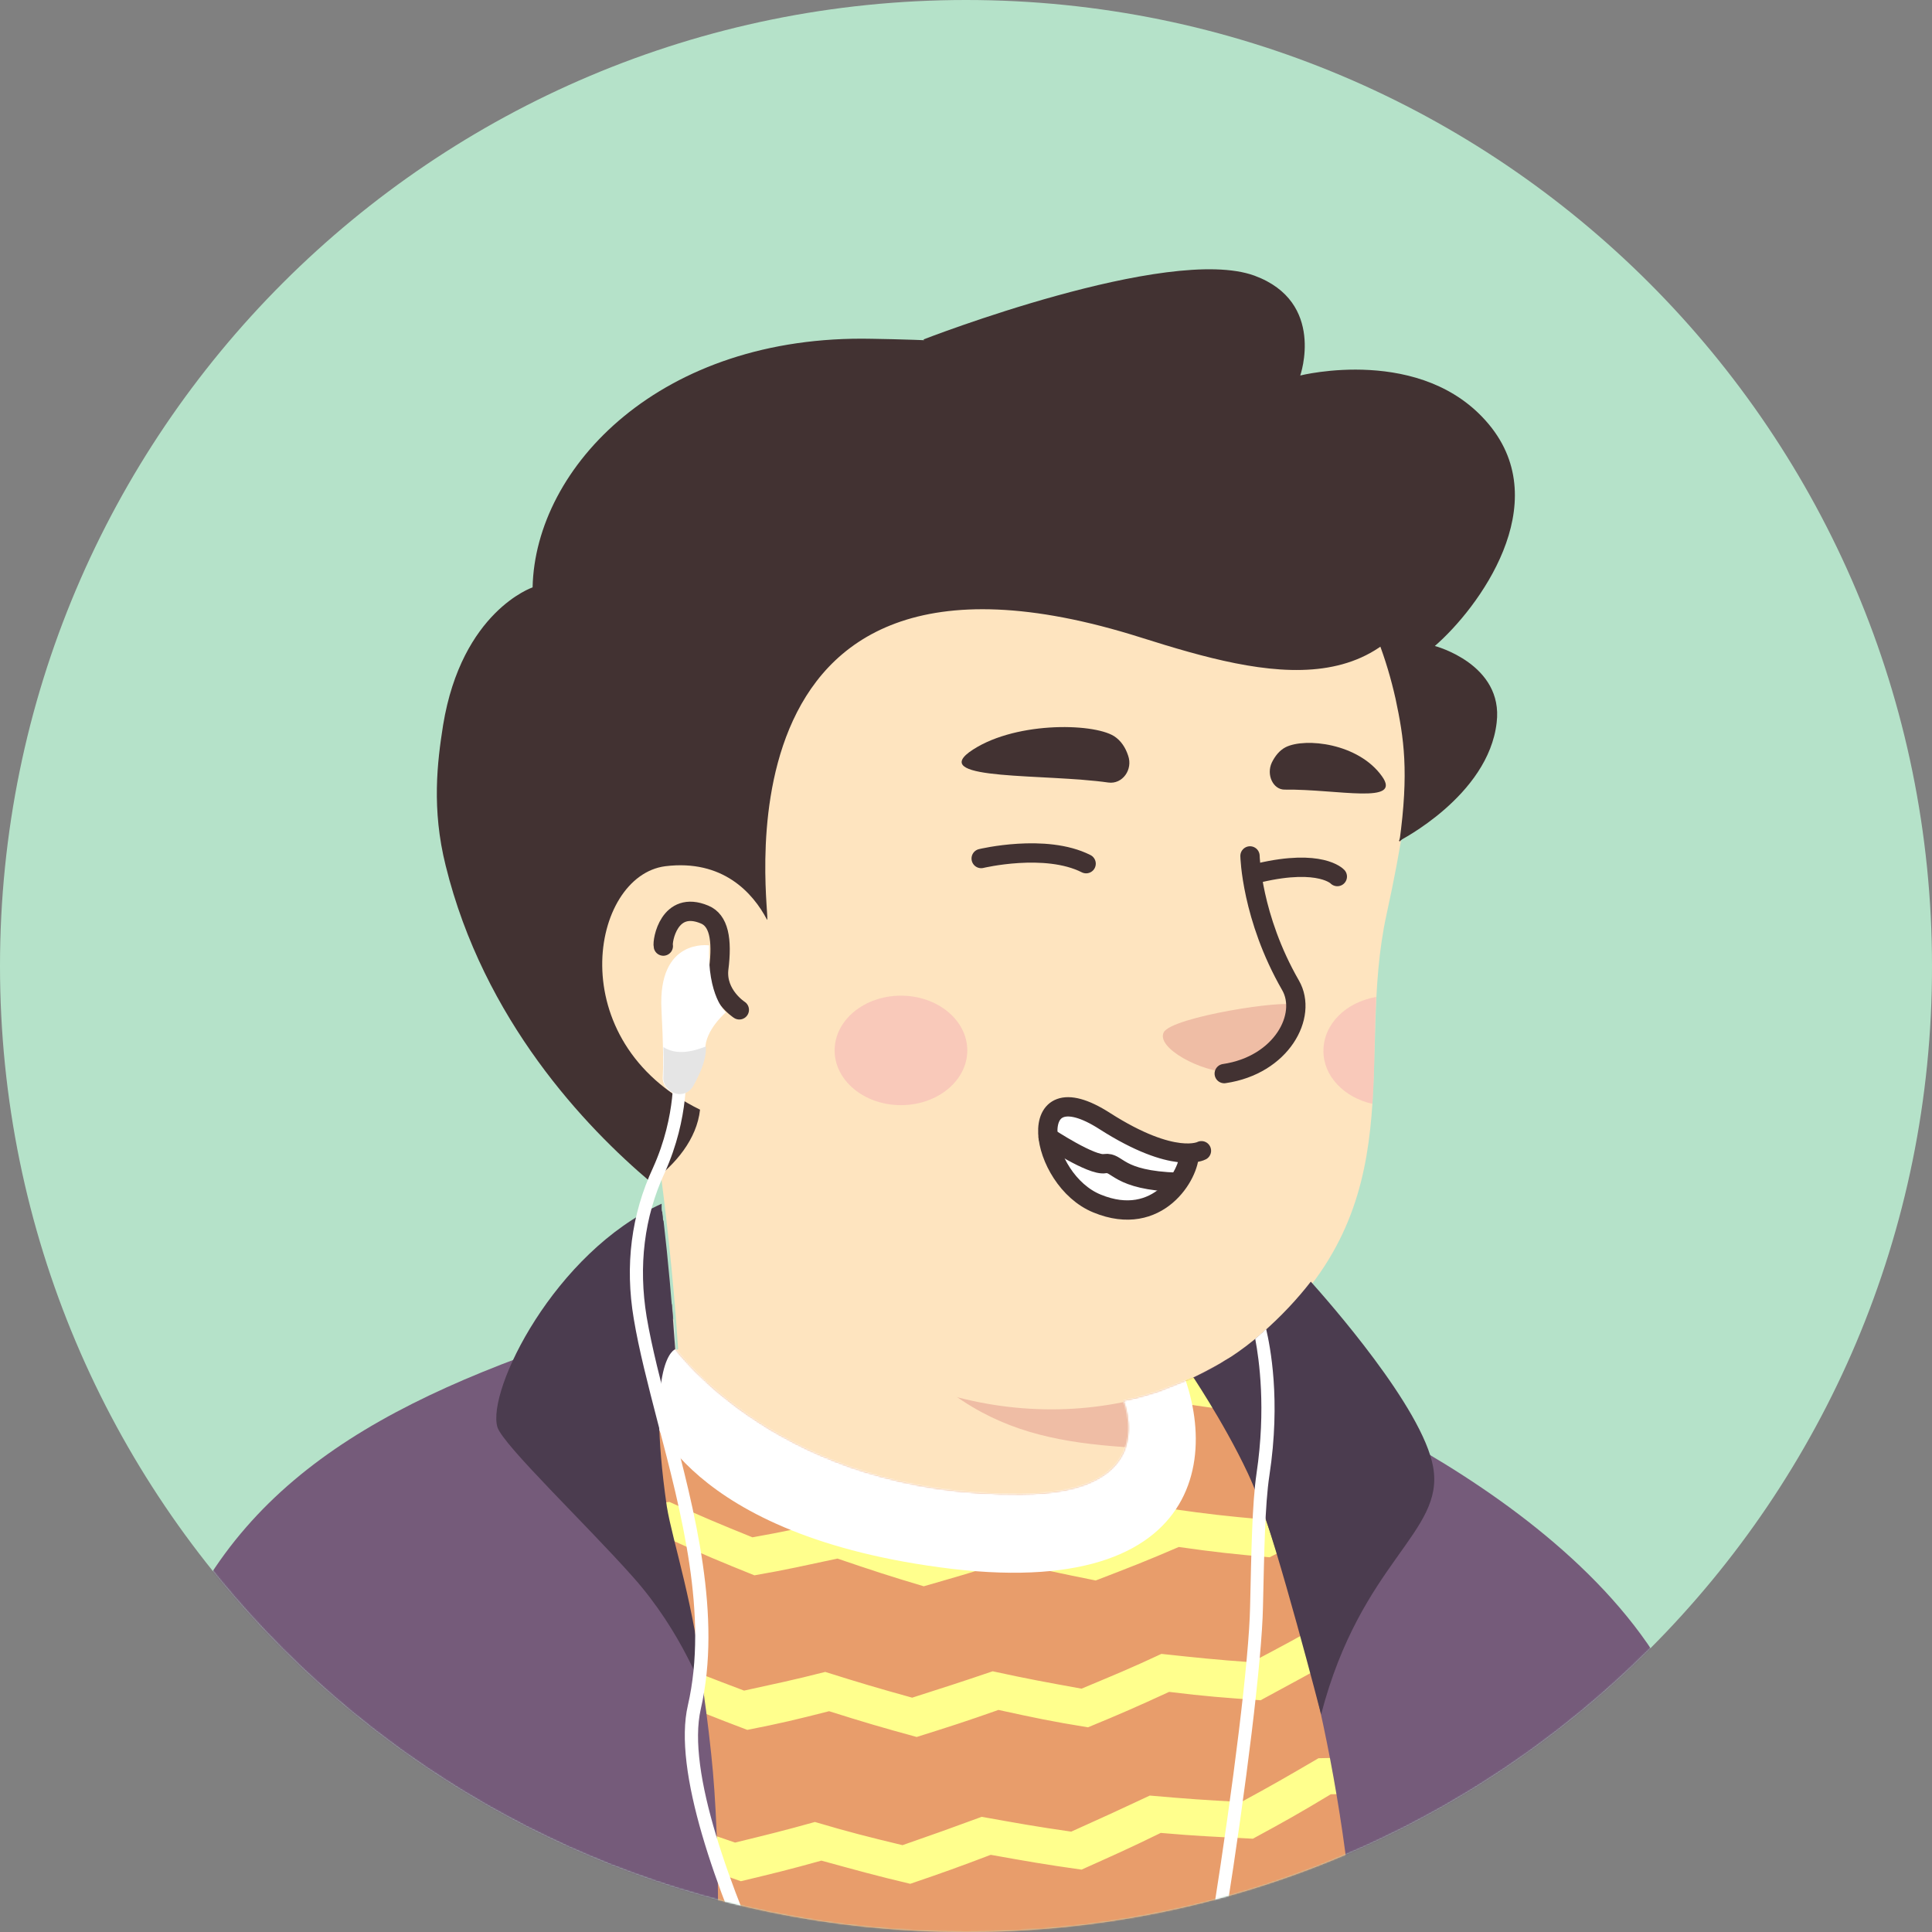 <svg width="1300" height="1300" viewBox="0 0 1300 1300" fill="none" xmlns="http://www.w3.org/2000/svg">
<rect x="0" y="0" width="1300" height="1300" fill="#808080" stroke="none"/>
<path d="M650 1300C290.71 1300 0 1008.86 0 650C0 290.71 291.141 0 650 0C1009.29 0 1300 291.141 1300 650C1300.43 1009.29 1009.29 1300 650 1300Z" fill="#B5E2C9"/>
<mask id="mask0_416_1317" style="mask-type:alpha" maskUnits="userSpaceOnUse" x="0" y="0" width="1301" height="1300">
<path d="M650 1300C290.71 1300 0 1008.86 0 650C0 290.71 291.141 0 650 0C1009.29 0 1300 291.141 1300 650C1300.43 1009.29 1009.29 1300 650 1300Z" fill="#F7C0B5"/>
</mask>
<g mask="url(#mask0_416_1317)">
<path d="M1015.73 1197.33C1012.7 1199.5 1009.23 1201.67 1006.2 1203.83C1002.73 1206 999.698 1208.17 996.231 1209.9C993.198 1211.63 990.598 1213.37 987.564 1215.1C987.131 1215.53 986.698 1215.53 986.264 1215.97C976.298 1222.03 965.898 1227.67 955.498 1232.87C952.464 1234.6 948.998 1236.33 945.964 1237.63C945.964 1237.63 945.531 1238.07 945.098 1238.07C941.631 1239.8 938.164 1241.53 934.698 1243.27C927.764 1246.73 920.398 1249.77 913.464 1252.8C909.998 1254.53 906.098 1255.83 902.631 1257.13C899.164 1258.43 895.264 1260.17 891.798 1261.47C888.331 1262.77 884.431 1264.5 880.964 1265.8C880.964 1265.8 880.964 1265.8 880.531 1265.8C877.064 1267.1 873.164 1268.4 869.698 1269.7C861.898 1272.3 853.664 1274.9 845.864 1277.5C843.264 1278.37 840.231 1279.23 837.631 1280.1C829.398 1282.7 821.164 1284.87 812.931 1286.6C809.898 1287.47 806.864 1287.9 803.398 1288.77C795.598 1290.5 787.364 1292.23 779.564 1293.97C777.831 1294.4 776.531 1294.4 774.798 1294.83C772.198 1295.27 769.164 1295.7 766.564 1296.13C762.664 1296.57 759.198 1297.43 755.298 1297.87C753.564 1298.3 751.831 1298.3 750.098 1298.73C747.931 1299.17 745.331 1299.6 742.731 1299.6C735.798 1300.47 728.431 1301.33 721.498 1302.2C719.331 1302.63 716.731 1302.63 714.564 1303.07H714.131C711.098 1303.5 708.064 1303.5 705.031 1303.93C701.998 1304.37 698.964 1304.37 695.931 1304.37C694.198 1304.37 692.031 1304.8 690.298 1304.8C686.831 1304.8 683.798 1305.23 680.764 1305.23C676.431 1305.23 672.531 1305.67 668.198 1305.67C663.864 1305.67 659.964 1305.67 655.631 1305.67C652.598 1305.67 649.564 1305.67 646.531 1305.67C464.098 1303.07 299.431 1225.5 182.431 1102.43C182.431 1102.43 182.431 1102 181.998 1102C195.431 1075.57 245.264 1027.9 297.264 988.466C363.131 938.632 456.298 907.866 456.298 907.866C456.298 907.866 517.398 897.899 744.031 945.132C916.931 981.532 990.598 1129.3 1015.73 1197.33Z" fill="#FEE4BF"/>
<path d="M792.131 1065.16C783.031 1109.8 724.098 1136.23 624.865 1096.36C503.098 1046.96 456.298 907.865 456.298 907.865C449.798 808.198 434.631 722.831 434.631 722.831C575.465 710.698 741.865 875.365 741.865 875.365L760.931 956.831C762.665 963.765 766.131 969.831 771.331 974.165C780.431 989.765 798.198 1036.56 792.131 1065.16Z" fill="#FEE4BF"/>
<path d="M771.331 974.599C688.564 970.266 627.464 958.133 562.031 840.699C617.497 889.666 682.931 908.299 751.831 916.966L760.931 956.832C762.664 964.199 766.131 970.266 771.331 974.599Z" fill="#EFBDA5"/>
<path d="M942.498 452.431C950.298 488.831 954.198 518.298 932.964 615.365C911.731 712.431 952.464 809.498 850.198 898.331C781.298 958.131 660.831 969.398 564.631 903.965C532.131 881.865 502.231 851.098 477.964 810.798C458.898 779.165 436.798 749.265 412.098 721.965C377.864 684.698 336.698 609.731 357.064 477.131C389.998 261.332 603.631 236.632 729.731 260.465C855.831 284.298 921.264 356.231 942.498 452.431Z" fill="#FEE4BF"/>
<path d="M527.797 621.865C527.797 621.865 514.364 556.865 451.097 564.665C396.497 571.598 377.431 702.465 501.364 738.865" fill="#FEE4BF"/>
<path d="M497.465 679.499C497.465 679.499 481.865 669.532 483.598 652.199C486.198 631.832 483.598 619.265 474.065 615.365C450.231 605.399 445.465 633.132 446.331 636.599" stroke="#423232" stroke-width="13" stroke-miterlimit="10" stroke-linecap="round" stroke-linejoin="round"/>
<path d="M828.097 721.531C828.097 721.531 844.564 722.398 860.164 703.765C868.831 693.365 876.197 680.365 871.431 676.465C866.664 672.131 788.231 684.265 783.031 694.665C777.831 705.065 808.164 721.531 828.097 721.531Z" fill="#EFBDA5"/>
<path d="M841.098 575.932C841.098 575.932 841.965 617.099 868.398 663.032C880.098 683.399 862.331 716.765 823.765 722.399" stroke="#423232" stroke-width="13" stroke-miterlimit="10" stroke-linecap="round" stroke-linejoin="round"/>
<path opacity="0.42" d="M606.231 743.631C630.882 743.631 650.865 727.14 650.865 706.797C650.865 686.455 630.882 669.964 606.231 669.964C581.581 669.964 561.598 686.455 561.598 706.797C561.598 727.14 581.581 743.631 606.231 743.631Z" fill="#F2A5B2"/>
<path opacity="0.42" d="M926.031 670.832C924.731 695.098 925.164 718.932 923.431 742.765C904.364 738.432 890.498 724.132 890.498 707.232C890.498 689.032 905.664 674.298 926.031 670.832Z" fill="#F2A5B2"/>
<path d="M377.176 903.566C377.176 903.566 440.442 878.433 452.142 877.566L453.009 887.533C453.009 887.533 402.742 909.2 399.709 912.666C396.676 916.133 377.176 903.566 377.176 903.566Z" fill="#7E5D6D"/>
<path d="M1158.04 1466.03H62.576C62.576 1466.03 69.076 1264.97 134.943 1121.53C184.776 1013.2 304.376 941.699 391.476 910.499C416.176 901.832 435.243 892.299 453.01 887.532C453.01 889.699 454.309 905.732 454.309 907.466C454.309 907.466 526.243 1006.7 686.576 1005.4C782.776 1004.97 755.909 942.566 755.909 942.566C764.143 940.832 771.943 938.666 779.743 936.066C782.343 935.199 800.543 927.832 802.709 926.966C858.609 941.699 927.076 983.299 1026.31 1066.5C1138.11 1160.53 1158.04 1466.03 1158.04 1466.03Z" fill="#E89D6B"/>
<mask id="mask1_416_1317" style="mask-type:alpha" maskUnits="userSpaceOnUse" x="62" y="887" width="1097" height="580">
<path d="M1158.04 1466.03H62.576C62.576 1466.03 69.076 1264.97 134.943 1121.53C184.776 1013.2 304.376 941.699 391.476 910.499C416.176 901.832 435.243 892.299 453.01 887.532C453.01 889.699 454.309 905.732 454.309 907.466C454.309 907.466 526.243 1006.7 686.576 1005.4C782.776 1004.97 755.909 942.566 755.909 942.566C764.143 940.832 771.943 938.666 779.743 936.066C782.343 935.199 800.543 927.832 802.709 926.966C858.609 941.699 927.076 983.299 1026.31 1066.5C1138.11 1160.53 1158.04 1466.03 1158.04 1466.03Z" fill="#E89D6B"/>
</mask>
<g mask="url(#mask1_416_1317)">
<path d="M287.476 877.999C311.309 878.866 323.443 879.299 347.276 878.866C368.509 891.432 378.909 897.499 400.576 909.199C422.676 907.899 433.943 907.033 456.043 904.433C478.143 914.833 488.976 920.033 511.076 929.999C533.609 926.533 544.876 924.366 566.976 920.032C589.509 928.699 601.209 932.599 623.742 939.966C646.276 934.332 657.542 930.866 680.076 924.366C703.476 930.432 715.176 933.466 738.576 938.666C761.109 930.433 772.376 926.533 794.909 917.433C818.742 921.333 830.876 923.066 854.709 926.099C876.809 915.699 888.076 910.499 910.176 899.233C934.443 900.533 946.576 900.966 970.842 901.399C992.509 888.399 1003.34 881.899 1025.01 868.466C1052.31 866.299 1065.74 864.999 1093.04 861.966C1090.88 872.366 1090.01 877.566 1088.28 887.966C1065.74 890.566 1054.04 891.866 1031.51 893.599C1009.41 907.466 998.576 914.399 976.042 927.399C951.342 927.399 939.209 926.966 914.509 925.666C891.976 936.933 880.709 942.566 858.176 952.966C833.909 949.932 821.776 948.199 797.509 944.733C774.976 953.833 763.276 958.166 740.742 965.966C716.909 960.766 705.209 957.733 681.809 951.666C659.276 958.166 647.576 961.633 625.043 967.266C602.076 959.466 590.376 955.566 567.409 946.899C544.876 951.233 533.609 953.399 510.642 956.866C488.109 946.899 477.276 942.132 454.743 931.299C432.209 933.466 420.943 934.332 398.843 935.632C377.176 923.932 366.343 917.866 345.109 904.866C325.176 904.866 315.209 904.866 295.276 903.999C292.243 894.033 290.942 888.833 287.476 877.999Z" fill="#FFFF8D"/>
<path d="M281.409 988.066C305.243 988.499 316.943 988.499 341.209 987.632C362.876 999.766 373.709 1005.4 395.376 1016.67C417.476 1014.93 428.309 1013.63 450.409 1010.6C472.509 1020.57 483.776 1025.33 506.309 1034.43C528.409 1030.53 539.243 1027.93 561.776 1023.17C584.743 1030.97 596.443 1034.87 619.409 1041.8C641.509 1035.3 652.776 1032.27 674.876 1024.9C698.276 1030.53 710.409 1033.13 733.809 1037.9C755.909 1029.23 766.743 1024.9 788.843 1015.37C813.109 1018.83 824.809 1020.13 849.076 1022.3C870.743 1011.47 881.576 1005.83 903.243 994.132C927.509 994.999 940.076 994.999 964.343 994.566C985.576 981.566 995.976 974.633 1017.21 960.766C1044.51 958.166 1058.38 956.866 1085.68 952.966C1083.94 963.366 1083.51 968.566 1081.78 978.532C1058.81 981.566 1047.54 982.866 1025.01 985.032C1003.34 999.332 992.943 1006.27 971.276 1019.7C946.576 1020.13 934.009 1020.13 909.309 1019.27C887.209 1030.97 876.376 1036.6 854.276 1047.87C830.009 1045.7 817.443 1044.4 793.176 1040.93C771.076 1050.47 759.809 1054.8 737.276 1063.47C713.443 1058.7 701.309 1056.1 677.476 1050.47C654.943 1057.83 644.109 1060.87 621.576 1067.37C598.176 1060.43 586.476 1056.53 563.509 1048.73C540.976 1053.5 530.143 1056.1 507.609 1060C485.076 1050.9 473.376 1046.13 450.843 1035.73C428.743 1038.33 417.476 1039.63 395.376 1041.8C373.276 1030.53 362.443 1024.47 340.776 1012.33C320.843 1012.77 310.876 1013.2 291.376 1012.77C287.043 1003.23 285.309 998.033 281.409 988.066Z" fill="#FFFF8D"/>
<path d="M275.342 1096.4C298.742 1095.97 310.876 1095.53 334.709 1094.67C356.376 1106.37 367.642 1112 389.742 1122.4C411.409 1119.8 422.242 1118.5 443.909 1115.03C466.442 1124.57 477.709 1128.9 500.676 1137.57C522.342 1132.8 533.176 1130.63 555.276 1125C578.676 1132.37 590.376 1135.83 613.776 1142.33C635.442 1135.4 646.276 1131.93 667.942 1124.57C691.776 1129.77 703.909 1131.93 727.742 1136.27C749.409 1127.17 760.242 1122.83 781.476 1112.87C805.742 1115.47 817.876 1116.77 842.142 1118.5C863.376 1107.23 874.209 1101.6 895.009 1089.47C919.709 1089.47 931.842 1089.47 956.542 1088.6C977.342 1075.17 987.742 1068.23 1008.11 1054.37C1035.41 1051.33 1049.28 1049.6 1076.58 1045.27C1075.28 1055.23 1074.84 1060.43 1073.98 1070.83C1051.01 1074.3 1039.74 1076.03 1016.78 1078.63C995.976 1092.93 985.142 1100.3 964.342 1113.73C939.209 1114.6 926.642 1115.03 901.942 1114.6C880.276 1126.73 869.875 1132.37 848.209 1144.07C823.509 1142.33 811.376 1141.47 786.676 1138.43C765.009 1148.4 754.176 1153.17 732.076 1162.27C707.809 1158.37 695.676 1155.77 671.842 1150.57C649.742 1158.37 638.909 1161.83 616.809 1168.77C592.976 1162.27 581.276 1158.8 557.876 1151.43C535.776 1157.07 524.942 1159.67 502.842 1164C479.876 1155.33 468.176 1150.57 445.642 1141.03C423.542 1144.5 412.709 1145.8 390.609 1148.4C368.076 1137.57 357.242 1131.93 335.142 1120.23C315.642 1121.1 305.676 1121.53 286.176 1121.97C281.842 1112 279.676 1106.8 275.342 1096.4Z" fill="#FFFF8D"/>
<path d="M268.842 1204.3C292.242 1203.43 303.942 1202.57 327.342 1200.83C349.442 1212.1 360.709 1217.3 383.242 1227.27C404.476 1224.23 415.309 1222.5 436.976 1218.6C459.942 1227.7 471.642 1232.03 494.609 1239.83C515.842 1234.63 526.676 1232.03 548.342 1225.97C571.742 1232.9 583.876 1235.93 607.276 1241.57C628.509 1234.2 639.342 1230.3 660.576 1222.5C684.842 1226.83 696.542 1229 720.809 1232.47C742.042 1222.93 752.442 1218.17 773.676 1208.2C798.376 1210.37 810.509 1211.23 835.209 1212.53C856.009 1201.27 866.409 1195.2 887.209 1183.07C911.909 1182.63 924.476 1182.2 949.176 1180.9C969.542 1167.47 979.509 1160.53 999.442 1146.23C1027.18 1142.77 1041.04 1140.6 1068.34 1135.83C1067.48 1145.8 1067.48 1151 1066.61 1160.97C1043.64 1164.87 1032.38 1166.6 1009.41 1169.63C989.042 1184.37 978.642 1191.3 958.276 1205.17C933.142 1206.47 920.576 1206.9 895.442 1207.33C874.642 1219.9 863.809 1225.97 843.009 1237.23C818.309 1235.93 805.742 1235.5 781.042 1233.33C759.809 1243.73 748.976 1248.5 727.742 1258.03C703.042 1254.57 690.909 1252.4 666.642 1248.07C644.976 1256.3 634.142 1260.2 612.476 1267.57C588.642 1261.93 576.509 1258.47 552.676 1251.97C531.009 1258.03 520.176 1260.63 498.509 1265.83C475.109 1257.6 463.409 1253.7 440.009 1244.6C418.342 1248.5 407.509 1250.23 385.842 1253.27C362.876 1242.87 351.609 1237.67 329.509 1226.4C310.009 1228.13 300.476 1228.57 280.976 1229.43C276.209 1219.47 273.609 1214.27 268.842 1204.3Z" fill="#FFFF8D"/>
<path d="M262.776 1310.9C285.743 1309.17 297.443 1308.3 320.843 1305.7C343.376 1316.1 354.643 1321.3 377.609 1330.83C398.843 1327.37 409.243 1325.2 430.476 1320.87C453.876 1329.1 465.576 1333.43 488.976 1340.8C510.209 1335.17 520.609 1332.13 541.409 1325.63C565.243 1331.7 577.376 1334.73 601.209 1339.93C622.009 1332.13 632.409 1328.23 653.643 1319.57C677.909 1323.47 690.043 1325.2 714.743 1328.23C735.543 1318.27 745.509 1313.5 766.309 1303.1C791.009 1304.83 803.576 1305.27 828.276 1306.13C848.643 1294.43 858.609 1288.37 878.976 1275.8C904.109 1274.93 916.242 1274.5 941.376 1272.77C960.876 1258.9 970.843 1251.97 990.343 1237.67C1018.08 1233.77 1031.94 1231.6 1059.68 1226.4C1059.24 1236.37 1059.24 1241.13 1058.81 1251.1C1035.84 1255.43 1024.58 1257.17 1001.61 1260.63C981.676 1275.37 971.709 1282.73 951.776 1296.6C926.643 1298.77 913.643 1299.2 888.509 1300.07C868.143 1312.63 857.742 1319.13 837.376 1330.83C812.242 1330.4 799.676 1329.97 774.543 1328.23C753.743 1339.07 743.343 1343.83 722.543 1353.8C697.843 1350.77 685.276 1349.03 660.576 1345.13C639.343 1353.8 628.943 1357.7 607.709 1365.5C583.443 1360.3 571.309 1357.27 547.043 1351.2C525.809 1357.7 514.976 1360.73 493.743 1366.37C469.909 1359 458.209 1355.1 434.376 1346.43C413.143 1350.77 402.309 1352.93 381.076 1356.4C358.109 1346.87 346.409 1341.67 323.443 1331.27C304.376 1333.43 294.843 1334.3 275.776 1335.6C270.576 1326.07 267.976 1320.87 262.776 1310.9Z" fill="#FFFF8D"/>
<path d="M436.542 947.765C436.542 947.765 459.942 1034 640.642 1055.67C821.776 1076.9 823.509 962.932 783.642 898.799C743.776 834.665 468.609 850.265 439.142 881.032C409.676 911.799 436.542 947.765 436.542 947.765Z" fill="white"/>
</g>
<path d="M277.076 1466.03L257.576 1305.27" stroke="#544D4D" stroke-width="13" stroke-miterlimit="10" stroke-linecap="round" stroke-linejoin="round"/>
<path d="M1033.68 1250.67C1033.68 1250.67 1020.68 1282.3 1024.58 1313.93C1028.48 1345.57 1039.74 1391.93 1023.71 1466.03" stroke="#544D4D" stroke-width="13" stroke-miterlimit="10" stroke-linecap="round" stroke-linejoin="round"/>
<path d="M377.176 903.566C385.409 900.966 399.709 903.566 404.042 910.933C420.942 938.666 461.676 1019.7 478.576 1180.47C492.009 1306.13 471.642 1532.33 471.642 1532.33L51.309 1512.4C51.309 1512.4 63.876 1298.77 100.709 1155.33C136.676 1016.23 231.142 953.833 377.176 903.566Z" fill="#755B7A"/>
<path d="M813.109 930C813.109 930 947.009 1181.77 908.009 1518.03H1197.48C1197.48 1518.03 1195.74 1289.67 1130.74 1144.93C1065.74 1000.2 838.243 919.167 838.243 919.167C838.243 919.167 823.943 926.1 813.109 930Z" fill="#755B7A"/>
<path d="M813.109 930.001L802.708 926.967C802.708 926.967 817.875 919.601 824.375 915.267L828.275 913.101C828.275 913.101 849.075 922.634 856.442 926.101C863.809 929.567 830.875 945.601 830.875 945.601C830.875 945.601 814.409 930.434 813.109 930.001Z" fill="#7E5D6D"/>
<path d="M473.809 1140.17C473.809 1140.17 459.076 1098.13 425.709 1060.87C394.942 1026.2 338.609 972.466 334.709 960.333C327.342 935.633 373.276 842.466 445.209 809.966C445.209 810.399 445.209 810.833 445.209 811.266C445.209 811.699 445.209 812.133 445.209 812.999C445.209 813.866 445.209 814.732 445.642 815.599C445.642 816.899 446.076 818.199 446.076 819.499C446.076 820.366 446.076 820.799 446.509 821.666C449.542 847.666 452.142 876.699 454.309 907.466V907.899C454.309 907.899 434.376 914.399 448.676 1013.63C452.576 1037.47 467.309 1079.93 473.809 1140.17Z" fill="#4B3C4F"/>
<path d="M888.942 1153.6C888.942 1153.6 859.909 1040.93 845.609 1004.97C831.309 969.433 804.442 929.133 803.142 926.966C820.042 919.166 835.209 909.199 848.642 897.499C862.076 885.799 872.909 874.099 882.009 862.399C892.842 874.533 957.409 947.333 964.342 987.199C972.142 1031.4 915.809 1050.47 888.942 1153.6Z" fill="#4B3C4F"/>
<path d="M745.802 526.549C755.216 527.849 762.491 517.883 759.068 508.349C757.356 503.149 754.36 498.383 749.653 495.349C735.104 486.249 680.759 485.383 652.088 506.183C626.841 525.249 703.01 520.483 745.802 526.549Z" fill="#423232"/>
<path d="M864.333 531.315C856.631 531.315 851.924 521.349 855.775 513.115C857.915 508.782 860.91 504.882 865.189 502.716C878.455 496.216 913.972 500.116 929.805 522.215C943.926 541.715 899.851 530.882 864.333 531.315Z" fill="#423232"/>
<path d="M730.824 581.15C703.437 567.283 660.218 577.683 660.218 577.683" stroke="#423232" stroke-width="13" stroke-miterlimit="10" stroke-linecap="round" stroke-linejoin="round"/>
<path d="M899.854 589.816C899.854 589.816 888.728 577.683 847.648 587.216" stroke="#423232" stroke-width="13" stroke-miterlimit="10" stroke-linecap="round" stroke-linejoin="round"/>
<path d="M800.184 776.042C800.618 790.342 779.384 826.742 738.218 809.842C698.784 793.808 687.084 718.408 743.418 754.375C772.884 773.008 790.651 776.042 800.184 776.042Z" fill="white"/>
<path d="M808.417 774.308C808.417 774.308 790.217 784.275 743.417 754.375C687.517 718.408 698.784 793.808 738.217 809.842C779.384 826.742 800.617 789.908 800.184 776.042" stroke="#423232" stroke-width="13" stroke-miterlimit="10" stroke-linecap="round" stroke-linejoin="round"/>
<path d="M705.284 765.208C705.284 765.208 734.751 784.708 743.418 782.974C752.518 781.674 751.217 794.241 792.384 795.541" stroke="#423232" stroke-width="13" stroke-miterlimit="10" stroke-linecap="round" stroke-linejoin="round"/>
<path d="M971.541 366.632C940.774 477.999 852.807 455.899 767.874 429.032C468.441 334.132 520.007 624.032 516.107 618.832C506.574 600.632 486.207 578.099 447.641 582.865C397.374 589.365 377.007 700.732 471.041 746.665C468.874 766.599 454.574 783.499 438.107 795.632C393.907 758.365 325.441 686.432 299.874 582.432C290.341 544.299 294.241 512.665 298.141 487.965C310.707 411.265 358.374 395.232 358.374 395.232C360.107 314.199 444.607 224.932 586.741 227.965C729.307 230.132 1002.31 255.265 971.541 366.632Z" fill="#423232"/>
<path d="M975.007 500.532C970.674 528.699 958.54 550.366 941.64 566.399C948.14 519.166 944.674 496.632 939.04 470.199C926.907 416.032 900.907 369.232 857.574 334.566C879.24 332.832 901.34 337.599 921.274 350.166C921.274 350.166 949.874 370.099 960.707 434.232C964.174 452.866 978.907 472.799 975.007 500.532Z" fill="#423232"/>
<path d="M621.407 228.4C621.407 228.4 786.074 164.267 844.141 185.5C892.241 203.267 874.907 252.667 874.907 252.667C874.907 252.667 957.241 231.867 1001.87 285.6C1046.51 339.333 994.941 409.1 965.474 434.667C965.474 434.667 1011.84 446.8 1007.07 486.233C1001.44 535.633 941.207 565.967 941.207 565.967C941.207 565.967 962.007 523.5 958.974 482.767C955.941 442.033 960.707 413 930.807 383.533C900.907 353.633 829.841 381.8 753.141 343.667C676.874 305.533 621.407 228.4 621.407 228.4Z" fill="#423232"/>
<path d="M477.159 636.126C477.159 636.126 442.492 630.926 445.092 679.459C446.392 704.159 446.392 717.592 445.959 724.526C445.525 729.292 448.559 733.626 452.892 735.359C458.092 737.526 463.725 735.359 466.325 730.159C470.225 723.226 474.559 713.692 474.559 705.892C474.559 692.892 488.425 681.192 488.425 681.192C488.425 681.192 475.859 670.359 477.159 636.126Z" fill="white"/>
<path d="M582.025 1471.59C578.558 1467.69 442.492 1234.99 462.858 1147.46C476.725 1087.23 458.525 1017.89 442.492 956.793C435.992 931.66 429.925 908.26 426.458 887.46C420.392 851.493 424.725 817.26 439.458 785.626C455.492 750.093 452.892 719.326 452.892 718.893L461.558 718.026C461.558 719.326 464.158 751.826 447.258 789.093C433.392 818.993 429.492 851.926 435.125 886.16C438.592 906.526 444.658 929.926 451.158 955.06C467.625 1017.03 485.825 1087.66 471.525 1150.06C452.458 1233.26 588.092 1465.96 588.958 1466.83L582.025 1471.59Z" fill="white"/>
<path d="M446.392 704.593C446.826 714.126 446.392 720.626 446.392 724.526C445.959 729.292 448.992 733.626 453.326 735.359C458.526 737.526 464.159 735.359 466.759 730.159C470.659 723.226 474.992 713.692 474.992 705.892C474.992 705.459 474.992 704.593 474.992 704.159C465.892 707.626 455.492 710.226 446.392 704.593Z" fill="#E5E5E5"/>
<path d="M854.159 992.759C851.125 1012.69 850.692 1044.33 849.825 1081.16C848.525 1152.23 806.492 1429.13 786.125 1472.89L778.325 1469.43C797.825 1426.96 839.859 1151.36 841.159 1081.16C842.025 1044.33 842.459 1012.26 845.492 991.459C851.992 947.692 847.225 914.759 844.625 900.892C845.925 899.592 847.225 898.725 848.525 897.425C849.825 896.559 850.692 895.259 851.992 894.392C854.592 905.659 861.959 941.625 854.159 992.759Z" fill="white"/>
</g>
</svg>
